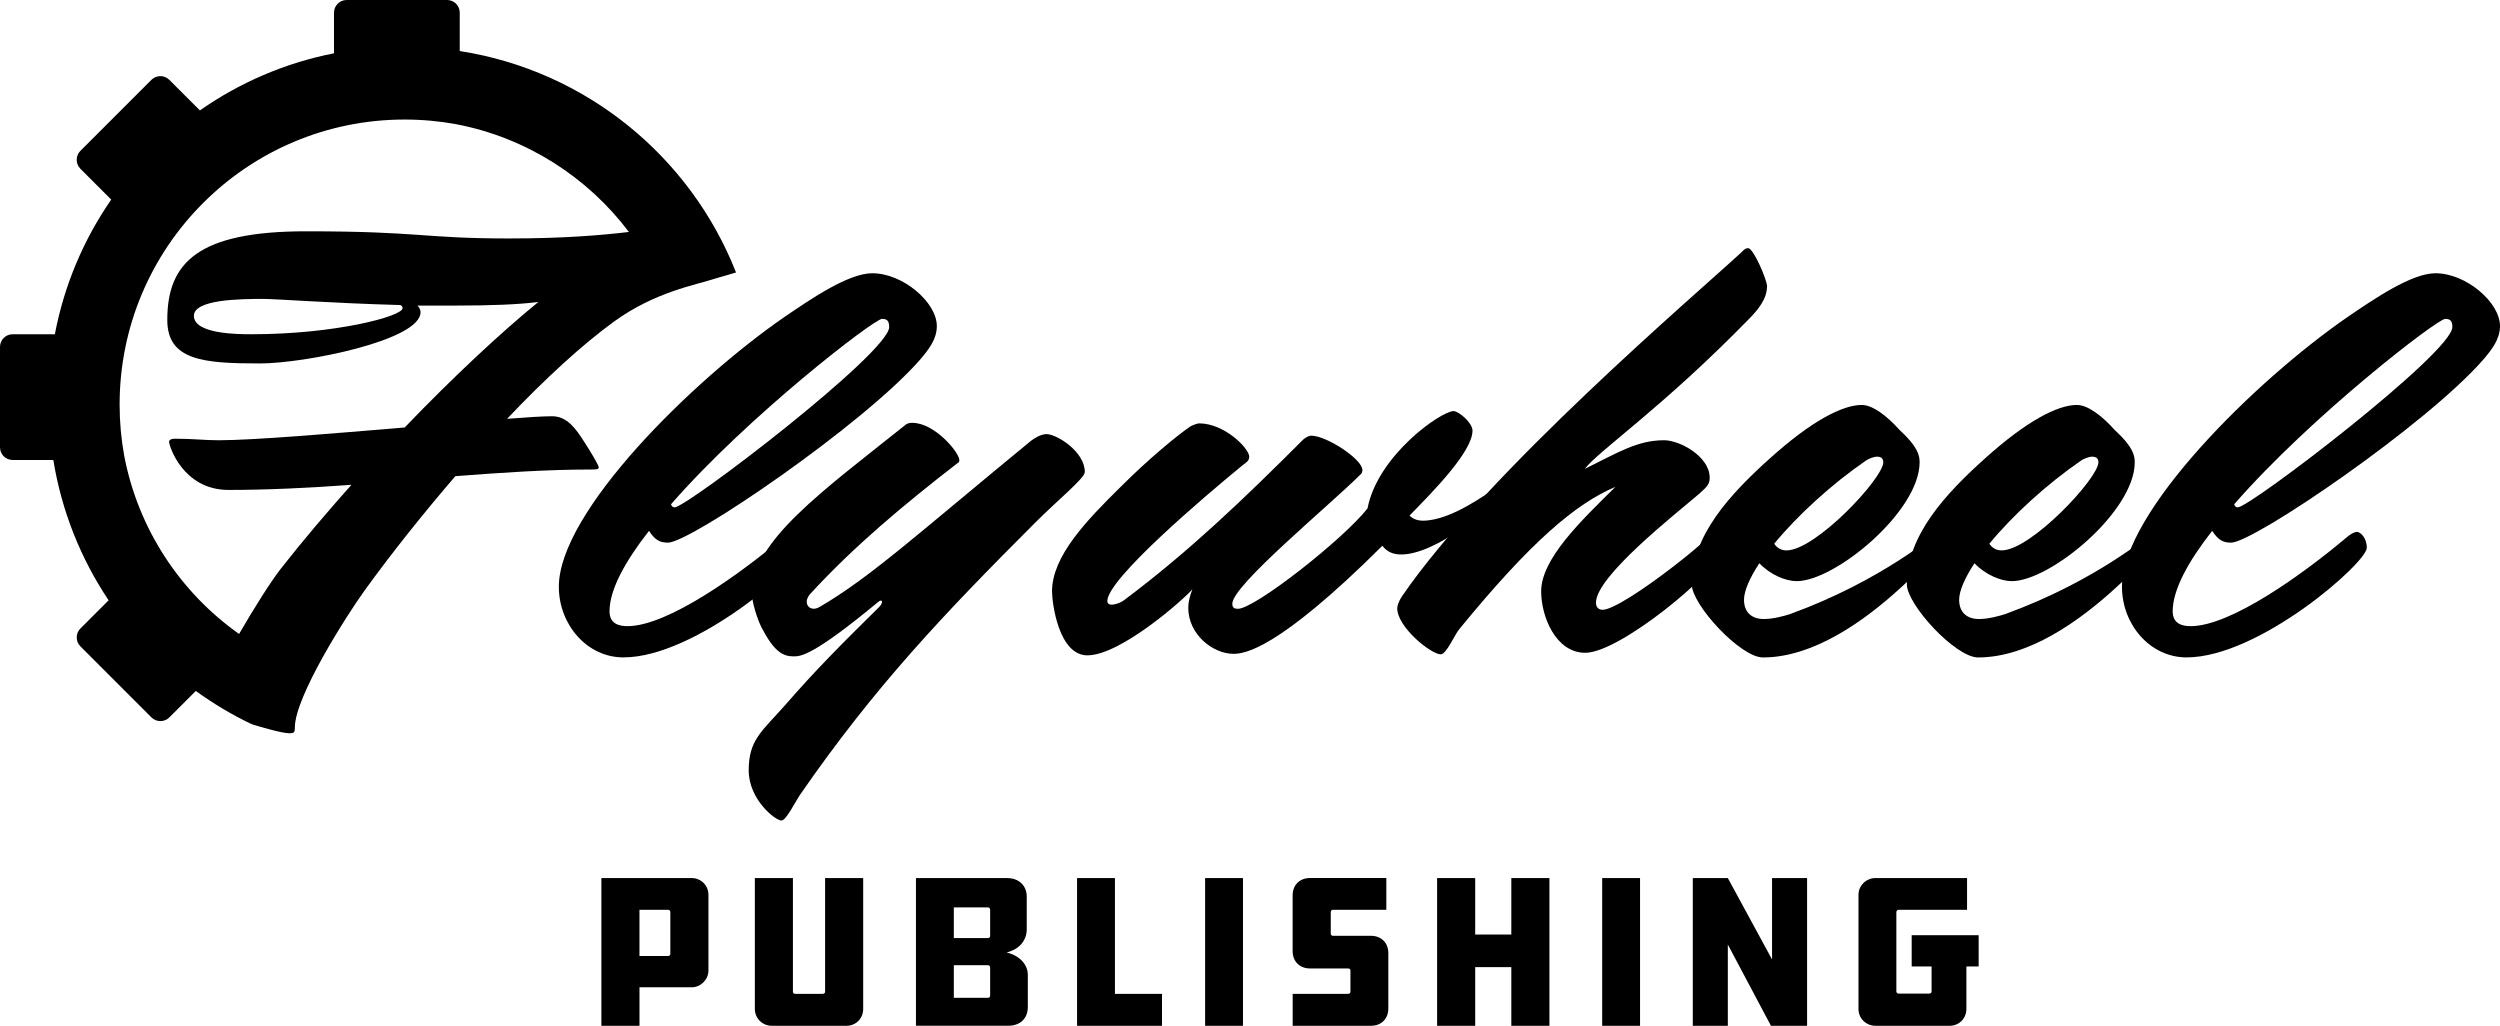 <?xml version="1.0" encoding="UTF-8"?><svg id="Layer_2" xmlns="http://www.w3.org/2000/svg" viewBox="0 0 986.92 404.96"><g id="Layer_1-2"><g><path d="M256.19,209.59c-9.5,12.13-15.57,23.25-15.57,31.74,0,4.85,3.64,5.86,7.08,5.86,15.97,0,44.69-20.83,61.27-34.78,1.62-1.42,3.23-2.43,4.45-2.43s3.84,2.22,3.84,6.27c0,5.86-42.46,43.27-71.17,43.27-14.36,0-25.48-12.94-25.48-27.9,0-29.52,52.77-81.48,89.17-106.56,10.11-6.88,25.07-17.19,34.57-17.19,12.13,0,25.48,11.53,25.48,20.83,0,5.26-3.23,9.3-6.67,13.34-22.44,25.68-90.58,72.18-99.48,72.18-3.23,0-5.05-1.01-7.48-4.65Zm8.7-10.51c.2,.61,.61,1.21,1.41,1.21,4.85,0,84.72-61.06,84.72-71.17,0-2.43-.81-3.24-2.83-3.24-3.03,0-52.57,38.01-83.3,73.19Z"/><path d="M323.72,239.51c20.02-11.73,38.01-28.31,83.3-65.51,1.01-.81,3.84-2.63,6.07-2.63,4.04,0,15.16,6.87,15.16,14.96,0,2.43-10.31,10.72-19.61,20.02-36.6,36.6-63.34,64.8-92.86,107.46-2.02,3.03-5.46,10.11-7.28,10.11-2.43,0-12.94-8.29-12.94-19.81,0-12.13,5.31-15.47,14.41-25.78,12.13-13.95,22.04-23.86,37.21-38.82,.61-.61,1.01-1.42,1.01-1.82s-.2-.61-.4-.61c-.4,0-1.01,.4-1.42,.81-25.68,21.23-30.33,21.23-33.16,21.23-4.25,0-7.68-2.02-12.54-11.32-1.82-3.64-3.84-10.11-3.84-13.55,0-20.62,27.7-40.24,60.86-66.72,.61-.4,1.41-.61,2.43-.61,8.9,0,18.6,11.73,18.6,14.76,0,.4-.2,1.01-.81,1.21-20.62,15.97-40.64,32.55-58.23,51.76-.81,1.01-1.21,2.02-1.21,2.83,0,1.62,1.01,2.83,2.83,2.83,.61,0,1.41-.2,2.43-.81Z"/><path d="M415.31,233.45c0-13.95,13.75-28.1,27.09-41.25,11.32-11.32,22.24-20.22,27.5-23.86,.61-.4,2.83-1.21,3.44-1.21,10.11,0,19.81,9.91,19.81,13.14,0,1.82-1.42,2.43-2.43,3.24-15.77,12.94-53.58,45.09-53.58,53.78,0,1.01,.81,1.42,1.62,1.42,1.82,0,4.04-1.01,5.05-1.82,25.88-19.41,47.31-40.03,70.37-63.08,1.41-1.42,2.83-1.82,3.44-1.82,6.07,0,20.22,9.3,20.22,13.55,0,.61-.2,1.21-.61,1.62-12.33,12.33-50.75,43.88-50.75,51.16,0,1.62,.81,2.02,2.22,2.02,6.67,0,41.65-27.5,51.15-39.63,4.04-21.03,29.12-38.42,33.97-38.42,2.02,0,7.48,4.65,7.48,7.68,0,8.29-15.37,23.86-24.87,33.56,1.62,1.62,3.64,2.02,5.26,2.02,11.52,0,26.08-11.53,26.89-11.53s1.01,.61,1.01,.81c0,5.66-22.85,24.06-36.39,24.06-3.24,0-5.66-1.01-7.48-3.44-41.85,41.65-54.79,42.66-58.84,42.66-7.89,0-17.79-7.48-17.79-18.2,0-2.22,.61-4.65,1.62-7.28-3.23,3.84-28.31,26.08-41.45,26.08-11.32,0-13.95-20.62-13.95-25.27Z"/><path d="M551.59,240.12c0-1.01,.61-2.83,1.82-4.65,33.77-49.34,117.07-120.1,134.05-135.88,1.01-1.01,1.62-1.62,2.63-1.62,2.22,0,7.48,12.74,7.48,14.96,0,5.05-3.44,9.3-7.48,13.34-33.97,34.78-58.64,51.36-64.5,58.84,13.14-6.47,20.83-11.32,31.34-11.32,6.27,0,18,6.47,18,14.76,0,2.43-.81,3.44-4.25,6.47-9.71,8.29-40.64,32.55-40.64,42.87,0,2.02,1.21,2.83,2.63,2.83,4.04,0,16.58-8.29,28.31-17.39,11.53-8.9,10.92-9.71,12.94-9.71s4.04,3.24,4.04,6.07c0,5.66-38.21,38.01-52.17,38.01-11.52,0-17.39-14.15-17.39-24.26,0-12.74,15.57-27.7,29.32-41.25-15.77,6.67-33.56,21.84-61.67,56.21-1.62,1.82-5.05,9.91-7.28,9.91-3.84,0-17.19-10.72-17.19-18.2Z"/><path d="M694.54,222.33c-3.84,5.86-6.07,10.92-6.07,14.56,0,3.24,1.62,7.48,7.88,7.48,3.64,0,8.09-1.21,10.51-2.02,37-13.55,56.41-31.54,58.23-31.54,1.62,0,1.82,1.21,1.82,2.02,0,2.22-8.09,11.53-16.38,19.01-14.76,13.55-34.78,27.7-54.59,27.7-8.9,0-28.11-20.83-28.11-28.91,0-19.21,15.17-35.59,30.94-49.74,16.17-14.56,28.51-21.03,36.19-21.03,4.25,0,9.91,4.25,14.96,9.91,7.28,6.67,7.88,10.11,7.88,12.74,0,19.41-33.36,46.91-48.53,46.91-4.25,0-10.31-2.43-14.76-7.08Zm5.86-7.68c1.62,2.43,3.84,2.63,4.85,2.63,11.53,0,38.21-28.51,38.21-34.78,0-1.62-1.01-2.22-2.43-2.22s-3.23,.81-4.25,1.42c-13.55,9.3-27.09,21.63-36.39,32.96Z"/><path d="M779.47,222.33c-3.84,5.86-6.07,10.92-6.07,14.56,0,3.24,1.62,7.48,7.88,7.48,3.64,0,8.09-1.21,10.51-2.02,37-13.55,56.41-31.54,58.23-31.54,1.62,0,1.82,1.21,1.82,2.02,0,2.22-8.09,11.53-16.38,19.01-14.76,13.55-34.78,27.7-54.59,27.7-8.9,0-28.11-20.83-28.11-28.91,0-19.21,15.17-35.59,30.94-49.74,16.17-14.56,28.51-21.03,36.19-21.03,4.25,0,9.91,4.25,14.96,9.91,7.28,6.67,7.88,10.11,7.88,12.74,0,19.41-33.36,46.91-48.53,46.91-4.25,0-10.31-2.43-14.76-7.08Zm5.86-7.68c1.62,2.43,3.84,2.63,4.85,2.63,11.53,0,38.21-28.51,38.21-34.78,0-1.62-1.01-2.22-2.43-2.22s-3.23,.81-4.25,1.42c-13.55,9.3-27.09,21.63-36.39,32.96Z"/><path d="M873.28,209.59c-9.5,12.13-15.57,23.25-15.57,31.74,0,4.85,3.64,5.86,7.08,5.86,15.97,0,44.68-20.83,61.26-34.78,1.62-1.42,3.24-2.43,4.45-2.43s3.84,2.22,3.84,6.27c0,5.86-42.46,43.27-71.17,43.27-14.36,0-25.48-12.94-25.48-27.9,0-29.52,52.77-81.48,89.17-106.56,10.11-6.88,25.07-17.19,34.58-17.19,12.13,0,25.48,11.53,25.48,20.83,0,5.26-3.24,9.3-6.67,13.34-22.44,25.68-90.58,72.18-99.48,72.18-3.23,0-5.05-1.01-7.48-4.65Zm8.69-10.51c.2,.61,.61,1.21,1.42,1.21,4.85,0,84.72-61.06,84.72-71.17,0-2.43-.81-3.24-2.83-3.24-3.03,0-52.57,38.01-83.3,73.19Z"/><path d="M273.1,346.63c3.54,0,6.57,2.85,6.57,6.57v29.98c0,3.46-3.02,6.57-6.57,6.57h-20.65v15.21h-15.04v-58.33h35.69Zm-9.25,30.76c.43,0,.78-.43,.78-.78v-16.59c0-.43-.35-.86-.78-.86h-11.41v18.23h11.41Z"/><path d="M313.02,346.63v44.93c0,.43,.43,.78,.78,.78h10.97c.52,0,.95-.35,.95-.78v-44.93h15.04v51.67c0,3.8-2.94,6.65-6.57,6.65h-29.55c-3.54,0-6.65-2.85-6.65-6.65v-51.67h15.04Z"/><path d="M361.59,404.96v-58.33h35.95c4.75,0,7.78,3.02,7.78,7.34v12.96c0,3.97-2.59,7.78-7.95,9.07,5.36,1.3,8.38,4.93,8.38,8.81v12.7c0,4.58-3.02,7.43-7.78,7.43h-36.38Zm29.29-45.8c0-.43-.26-.95-.86-.95h-13.48v12.1h13.48c.6,0,.86-.43,.86-.95v-10.2Zm0,22.81c0-.43-.26-.95-.86-.95h-13.48v12.88h13.48c.6,0,.86-.43,.86-.86v-11.06Z"/><path d="M425.19,346.63h14.95v45.71h18.58v12.62h-33.53v-58.33Z"/><path d="M490.69,404.96h-14.95v-58.33h14.95v58.33Z"/><path d="M510.3,392.34h21.86c.61,0,.95-.35,.95-.78v-8.47c0-.43-.35-.78-.95-.78h-15.04c-4.06,0-6.83-2.76-6.83-6.83v-22.03c0-4.06,2.76-6.83,6.83-6.83h30.16v12.53h-21.08c-.52,0-.86,.43-.86,.95v8.55c0,.35,.35,.78,.86,.78h15.04c4.06,0,6.83,2.77,6.83,6.83v21.86c0,4.06-2.76,6.83-6.83,6.83h-30.93v-12.62Z"/><path d="M611.66,404.96h-15.04v-23.16h-14.26v23.16h-15.04v-58.33h15.04v22.29h14.26v-22.29h15.04v58.33Z"/><path d="M647.44,404.96h-14.95v-58.33h14.95v58.33Z"/><path d="M682.09,372.9v32.06h-13.83v-58.33h13.83l17.46,32.14v-32.14h13.83v58.33h-14.26l-17.02-32.06Z"/><path d="M754.67,369.18h26.44v12.36h-4.84v16.76c0,3.8-2.94,6.65-6.65,6.65h-29.21c-3.71,0-6.74-2.85-6.74-6.65v-45.11c0-3.54,3.02-6.57,6.74-6.57h36.12v12.53h-27.05c-.43,0-.86,.43-.86,.95v31.28c0,.52,.43,.86,.86,.86h12.1c.6,0,.95-.35,.95-.86v-9.85h-7.86v-12.36Z"/><path d="M181.49,20.13V5c0-2.76-2.24-5-5-5h-39.64c-2.76,0-5,2.24-5,5V21.04c-19.38,3.81-37.33,11.62-52.94,22.55l-12.07-12.07c-1.95-1.95-5.12-1.95-7.07,0l-28.03,28.03c-1.95,1.95-1.95,5.12,0,7.07l12.17,12.17c-10.85,15.69-18.56,33.71-22.25,53.16H5c-2.76,0-5,2.24-5,5v39.64c0,2.76,2.24,5,5,5H21.05c3.28,20.24,10.88,39.03,21.83,55.39l-11.13,11.13c-1.95,1.95-1.95,5.12,0,7.07l28.03,28.03c1.95,1.95,5.12,1.95,7.07,0l10.45-10.45c6.76,4.91,13.97,9.23,21.56,12.89,.4,.19,.81,.35,1.24,.48,2.45,.74,11.21,3.34,14.07,3.34,2.02,0,2.22-.4,2.22-2.22,0-12.33,20.7-44.68,27.57-54.18,11.12-15.37,23.45-30.73,35.79-45.09,18.4-1.42,36.39-2.63,53.38-2.63,2.02,0,3.24,0,3.24-.81s-2.83-5.66-5.86-10.31c-3.24-5.05-6.67-9.91-12.54-9.91-3.44,0-9.91,.4-17.79,1.01,14.96-15.77,29.72-29.32,42.26-38.42,16.4-11.84,32.48-14.45,39.47-16.81l8.65-2.53c-17.96-45.7-59.18-79.67-109.08-87.42Zm19.9,74.01c-34.78,0-35.07-2.83-80.56-2.83-42.66,0-54.79,12.33-54.79,34.98,0,15.97,14.15,17.19,36.6,17.19,17.59,0,63.38-9.1,63.38-20.22,0-.81-.4-1.82-1.21-2.63h15.57c12.94,0,24.26-.4,32.15-1.42-14.15,11.52-33.16,29.12-52.77,49.54-28.91,2.43-59.85,5.05-73.4,5.05-5.66,0-10.11-.61-17.39-.61-1.21,0-2.22,.4-2.22,1.21,0,1.62,5.46,19.01,23.45,19.01,15.57,0,31.95-.81,48.53-2.02-9.71,10.92-19.21,22.04-27.9,33.16-3.99,5.09-10.68,15.75-16.45,25.72-23.2-16.42-39.87-41.45-45.36-70.44-1.18-6.52-1.8-13.24-1.8-20.11,0-62.15,50.38-112.53,112.53-112.53,7,0,13.85,.65,20.49,1.87,27.66,5.34,51.69,20.85,68.03,42.51-11.45,1.38-26.68,2.56-46.88,2.56Zm-42.46,27.5c0,3.24-26.57,10.31-59.53,10.31-5.26,0-22.85,0-22.85-7.28,0-6.47,18.2-6.67,27.3-6.67,5.26,0,25.77,1.62,54.28,2.43,.61,.4,.81,.81,.81,1.21Z"/></g></g></svg>